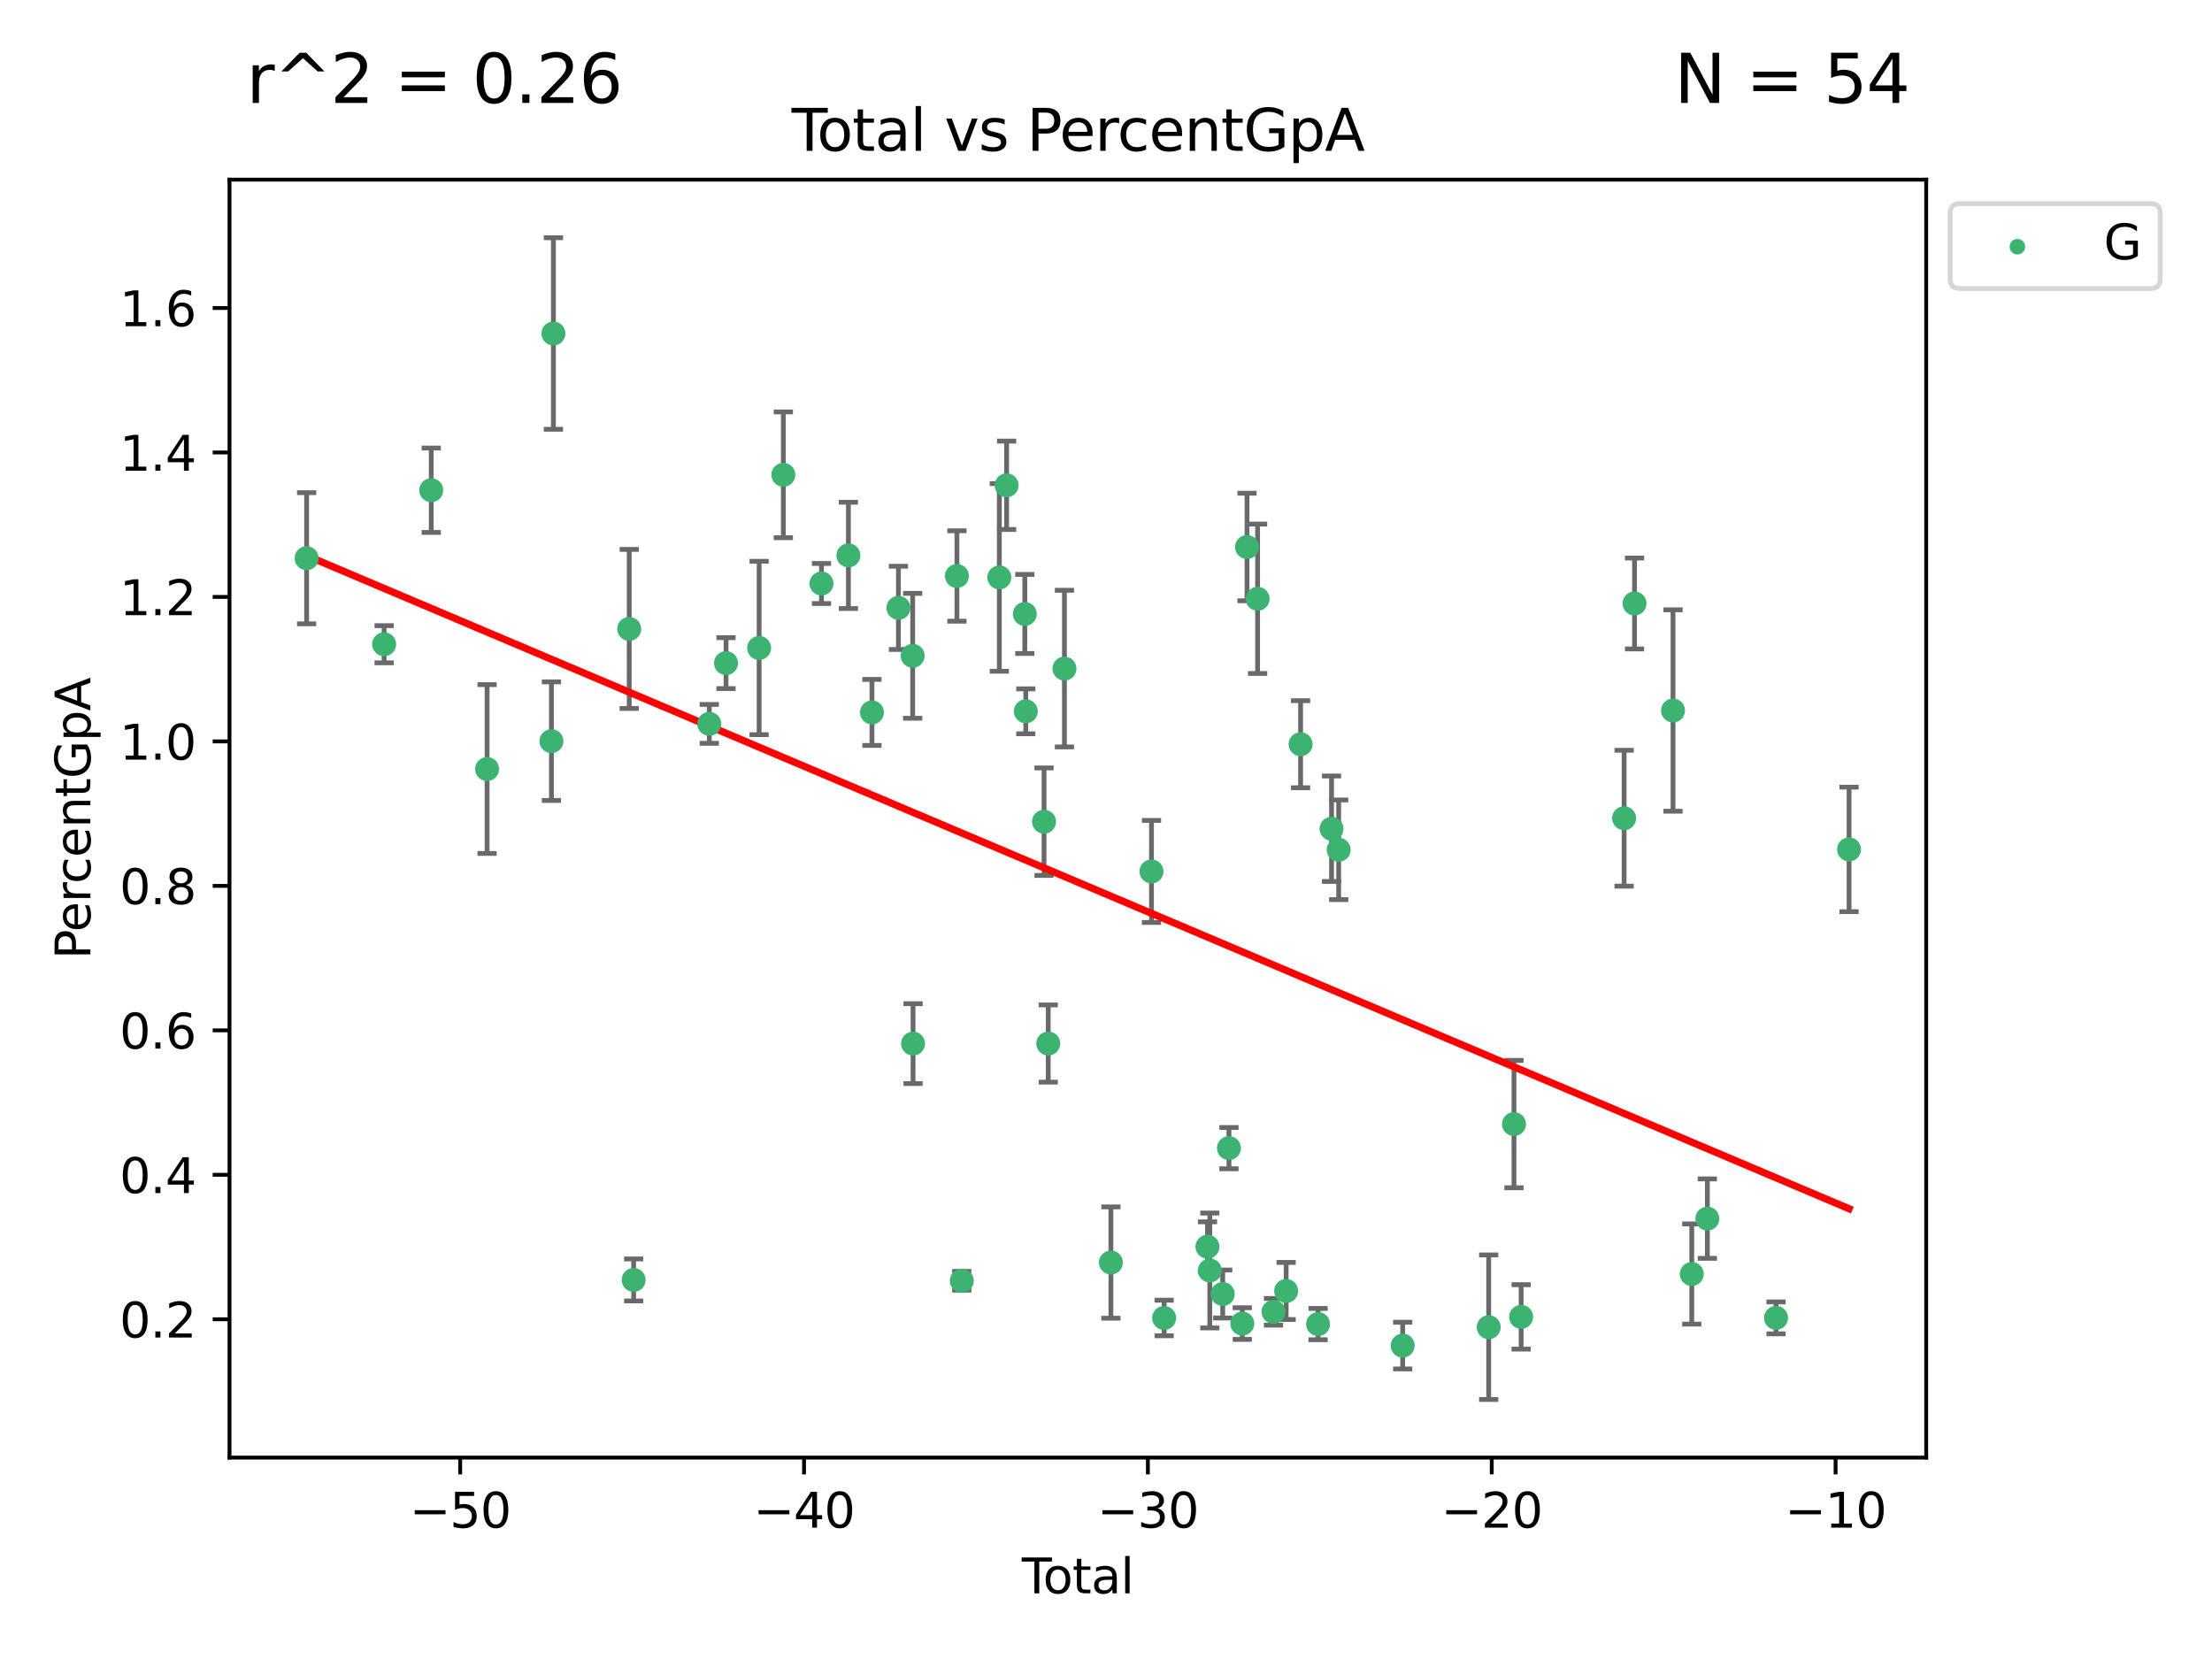 <?xml version="1.0" encoding="utf-8" standalone="no"?>
<!DOCTYPE svg PUBLIC "-//W3C//DTD SVG 1.1//EN"
  "http://www.w3.org/Graphics/SVG/1.1/DTD/svg11.dtd">
<svg xmlns:xlink="http://www.w3.org/1999/xlink" width="460.8pt" height="345.6pt" viewBox="0 0 460.8 345.6" xmlns="http://www.w3.org/2000/svg" version="1.1">
 <defs>
  <style type="text/css">*{stroke-linejoin: round; stroke-linecap: butt}</style>
 </defs>
 <g id="figure_1">
  <g id="patch_1">
   <path d="M 0 345.6 
L 460.8 345.6 
L 460.8 0 
L 0 0 
z
" style="fill: #ffffff"/>
  </g>
  <g id="axes_1">
   <g id="patch_2">
    <path d="M 47.81 303.64 
L 401.26 303.64 
L 401.26 37.422 
L 47.81 37.422 
z
" style="fill: #ffffff"/>
   </g>
   <g id="PathCollection_1">
    <defs>
     <path id="m9e63087b6b" d="M 0 1.118 
C 0.297 1.118 0.581 1 0.791 0.791 
C 1 0.581 1.118 0.297 1.118 0 
C 1.118 -0.297 1 -0.581 0.791 -0.791 
C 0.581 -1 0.297 -1.118 0 -1.118 
C -0.297 -1.118 -0.581 -1 -0.791 -0.791 
C -1 -0.581 -1.118 -0.297 -1.118 0 
C -1.118 0.297 -1 0.581 -0.791 0.791 
C -0.581 1 -0.297 1.118 0 1.118 
z
" style="stroke: #3cb371"/>
    </defs>
    <g clip-path="url(#p40a5538c43)">
     <use xlink:href="#m9e63087b6b" x="63.876" y="116.291" style="fill: #3cb371; stroke: #3cb371"/>
     <use xlink:href="#m9e63087b6b" x="80.023" y="134.208" style="fill: #3cb371; stroke: #3cb371"/>
     <use xlink:href="#m9e63087b6b" x="89.836" y="102.123" style="fill: #3cb371; stroke: #3cb371"/>
     <use xlink:href="#m9e63087b6b" x="101.468" y="160.204" style="fill: #3cb371; stroke: #3cb371"/>
     <use xlink:href="#m9e63087b6b" x="114.874" y="154.395" style="fill: #3cb371; stroke: #3cb371"/>
     <use xlink:href="#m9e63087b6b" x="115.287" y="69.475" style="fill: #3cb371; stroke: #3cb371"/>
     <use xlink:href="#m9e63087b6b" x="131.077" y="131.015" style="fill: #3cb371; stroke: #3cb371"/>
     <use xlink:href="#m9e63087b6b" x="131.999" y="266.635" style="fill: #3cb371; stroke: #3cb371"/>
     <use xlink:href="#m9e63087b6b" x="147.761" y="150.796" style="fill: #3cb371; stroke: #3cb371"/>
     <use xlink:href="#m9e63087b6b" x="151.246" y="138.137" style="fill: #3cb371; stroke: #3cb371"/>
     <use xlink:href="#m9e63087b6b" x="158.14" y="134.985" style="fill: #3cb371; stroke: #3cb371"/>
     <use xlink:href="#m9e63087b6b" x="163.184" y="98.917" style="fill: #3cb371; stroke: #3cb371"/>
     <use xlink:href="#m9e63087b6b" x="171.131" y="121.554" style="fill: #3cb371; stroke: #3cb371"/>
     <use xlink:href="#m9e63087b6b" x="176.738" y="115.697" style="fill: #3cb371; stroke: #3cb371"/>
     <use xlink:href="#m9e63087b6b" x="181.647" y="148.412" style="fill: #3cb371; stroke: #3cb371"/>
     <use xlink:href="#m9e63087b6b" x="187.159" y="126.628" style="fill: #3cb371; stroke: #3cb371"/>
     <use xlink:href="#m9e63087b6b" x="190.128" y="136.615" style="fill: #3cb371; stroke: #3cb371"/>
     <use xlink:href="#m9e63087b6b" x="190.206" y="217.408" style="fill: #3cb371; stroke: #3cb371"/>
     <use xlink:href="#m9e63087b6b" x="199.347" y="119.988" style="fill: #3cb371; stroke: #3cb371"/>
     <use xlink:href="#m9e63087b6b" x="200.357" y="266.806" style="fill: #3cb371; stroke: #3cb371"/>
     <use xlink:href="#m9e63087b6b" x="208.179" y="120.285" style="fill: #3cb371; stroke: #3cb371"/>
     <use xlink:href="#m9e63087b6b" x="209.697" y="101.095" style="fill: #3cb371; stroke: #3cb371"/>
     <use xlink:href="#m9e63087b6b" x="213.486" y="127.897" style="fill: #3cb371; stroke: #3cb371"/>
     <use xlink:href="#m9e63087b6b" x="213.693" y="148.177" style="fill: #3cb371; stroke: #3cb371"/>
     <use xlink:href="#m9e63087b6b" x="217.491" y="171.173" style="fill: #3cb371; stroke: #3cb371"/>
     <use xlink:href="#m9e63087b6b" x="218.367" y="217.386" style="fill: #3cb371; stroke: #3cb371"/>
     <use xlink:href="#m9e63087b6b" x="221.743" y="139.282" style="fill: #3cb371; stroke: #3cb371"/>
     <use xlink:href="#m9e63087b6b" x="231.424" y="263.01" style="fill: #3cb371; stroke: #3cb371"/>
     <use xlink:href="#m9e63087b6b" x="239.874" y="181.537" style="fill: #3cb371; stroke: #3cb371"/>
     <use xlink:href="#m9e63087b6b" x="242.515" y="274.557" style="fill: #3cb371; stroke: #3cb371"/>
     <use xlink:href="#m9e63087b6b" x="251.542" y="259.703" style="fill: #3cb371; stroke: #3cb371"/>
     <use xlink:href="#m9e63087b6b" x="252.026" y="264.669" style="fill: #3cb371; stroke: #3cb371"/>
     <use xlink:href="#m9e63087b6b" x="254.711" y="269.566" style="fill: #3cb371; stroke: #3cb371"/>
     <use xlink:href="#m9e63087b6b" x="256.013" y="239.176" style="fill: #3cb371; stroke: #3cb371"/>
     <use xlink:href="#m9e63087b6b" x="258.791" y="275.72" style="fill: #3cb371; stroke: #3cb371"/>
     <use xlink:href="#m9e63087b6b" x="259.778" y="113.952" style="fill: #3cb371; stroke: #3cb371"/>
     <use xlink:href="#m9e63087b6b" x="261.981" y="124.739" style="fill: #3cb371; stroke: #3cb371"/>
     <use xlink:href="#m9e63087b6b" x="265.293" y="273.271" style="fill: #3cb371; stroke: #3cb371"/>
     <use xlink:href="#m9e63087b6b" x="267.929" y="268.934" style="fill: #3cb371; stroke: #3cb371"/>
     <use xlink:href="#m9e63087b6b" x="270.937" y="155.034" style="fill: #3cb371; stroke: #3cb371"/>
     <use xlink:href="#m9e63087b6b" x="274.582" y="275.833" style="fill: #3cb371; stroke: #3cb371"/>
     <use xlink:href="#m9e63087b6b" x="277.384" y="172.637" style="fill: #3cb371; stroke: #3cb371"/>
     <use xlink:href="#m9e63087b6b" x="278.871" y="177.022" style="fill: #3cb371; stroke: #3cb371"/>
     <use xlink:href="#m9e63087b6b" x="292.207" y="280.31" style="fill: #3cb371; stroke: #3cb371"/>
     <use xlink:href="#m9e63087b6b" x="310.123" y="276.483" style="fill: #3cb371; stroke: #3cb371"/>
     <use xlink:href="#m9e63087b6b" x="315.39" y="234.165" style="fill: #3cb371; stroke: #3cb371"/>
     <use xlink:href="#m9e63087b6b" x="316.877" y="274.334" style="fill: #3cb371; stroke: #3cb371"/>
     <use xlink:href="#m9e63087b6b" x="338.333" y="170.45" style="fill: #3cb371; stroke: #3cb371"/>
     <use xlink:href="#m9e63087b6b" x="340.502" y="125.717" style="fill: #3cb371; stroke: #3cb371"/>
     <use xlink:href="#m9e63087b6b" x="348.522" y="148.012" style="fill: #3cb371; stroke: #3cb371"/>
     <use xlink:href="#m9e63087b6b" x="352.428" y="265.402" style="fill: #3cb371; stroke: #3cb371"/>
     <use xlink:href="#m9e63087b6b" x="355.676" y="253.862" style="fill: #3cb371; stroke: #3cb371"/>
     <use xlink:href="#m9e63087b6b" x="369.982" y="274.539" style="fill: #3cb371; stroke: #3cb371"/>
     <use xlink:href="#m9e63087b6b" x="385.194" y="176.947" style="fill: #3cb371; stroke: #3cb371"/>
    </g>
   </g>
   <g id="matplotlib.axis_1">
    <g id="xtick_1">
     <g id="line2d_1">
      <defs>
       <path id="me4cc338078" d="M 0 0 
L 0 3.5 
" style="stroke: #000000; stroke-width: 0.8"/>
      </defs>
      <g>
       <use xlink:href="#me4cc338078" x="95.864" y="303.64" style="stroke: #000000; stroke-width: 0.8"/>
      </g>
     </g>
     <g id="text_1">
      <!-- −50 -->
      <g transform="translate(85.312 318.238)scale(0.1 -0.1)">
       <defs>
        <path id="DejaVuSans-2212" d="M 678 2272 
L 4684 2272 
L 4684 1741 
L 678 1741 
L 678 2272 
z
" transform="scale(0.016)"/>
        <path id="DejaVuSans-35" d="M 691 4666 
L 3169 4666 
L 3169 4134 
L 1269 4134 
L 1269 2991 
Q 1406 3038 1543 3061 
Q 1681 3084 1819 3084 
Q 2600 3084 3056 2656 
Q 3513 2228 3513 1497 
Q 3513 744 3044 326 
Q 2575 -91 1722 -91 
Q 1428 -91 1123 -41 
Q 819 9 494 109 
L 494 744 
Q 775 591 1075 516 
Q 1375 441 1709 441 
Q 2250 441 2565 725 
Q 2881 1009 2881 1497 
Q 2881 1984 2565 2268 
Q 2250 2553 1709 2553 
Q 1456 2553 1204 2497 
Q 953 2441 691 2322 
L 691 4666 
z
" transform="scale(0.016)"/>
        <path id="DejaVuSans-30" d="M 2034 4250 
Q 1547 4250 1301 3770 
Q 1056 3291 1056 2328 
Q 1056 1369 1301 889 
Q 1547 409 2034 409 
Q 2525 409 2770 889 
Q 3016 1369 3016 2328 
Q 3016 3291 2770 3770 
Q 2525 4250 2034 4250 
z
M 2034 4750 
Q 2819 4750 3233 4129 
Q 3647 3509 3647 2328 
Q 3647 1150 3233 529 
Q 2819 -91 2034 -91 
Q 1250 -91 836 529 
Q 422 1150 422 2328 
Q 422 3509 836 4129 
Q 1250 4750 2034 4750 
z
" transform="scale(0.016)"/>
       </defs>
       <use xlink:href="#DejaVuSans-2212"/>
       <use xlink:href="#DejaVuSans-35" x="83.789"/>
       <use xlink:href="#DejaVuSans-30" x="147.412"/>
      </g>
     </g>
    </g>
    <g id="xtick_2">
     <g id="line2d_2">
      <g>
       <use xlink:href="#me4cc338078" x="167.495" y="303.64" style="stroke: #000000; stroke-width: 0.8"/>
      </g>
     </g>
     <g id="text_2">
      <!-- −40 -->
      <g transform="translate(156.942 318.238)scale(0.1 -0.1)">
       <defs>
        <path id="DejaVuSans-34" d="M 2419 4116 
L 825 1625 
L 2419 1625 
L 2419 4116 
z
M 2253 4666 
L 3047 4666 
L 3047 1625 
L 3713 1625 
L 3713 1100 
L 3047 1100 
L 3047 0 
L 2419 0 
L 2419 1100 
L 313 1100 
L 313 1709 
L 2253 4666 
z
" transform="scale(0.016)"/>
       </defs>
       <use xlink:href="#DejaVuSans-2212"/>
       <use xlink:href="#DejaVuSans-34" x="83.789"/>
       <use xlink:href="#DejaVuSans-30" x="147.412"/>
      </g>
     </g>
    </g>
    <g id="xtick_3">
     <g id="line2d_3">
      <g>
       <use xlink:href="#me4cc338078" x="239.125" y="303.64" style="stroke: #000000; stroke-width: 0.8"/>
      </g>
     </g>
     <g id="text_3">
      <!-- −30 -->
      <g transform="translate(228.573 318.238)scale(0.1 -0.1)">
       <defs>
        <path id="DejaVuSans-33" d="M 2597 2516 
Q 3050 2419 3304 2112 
Q 3559 1806 3559 1356 
Q 3559 666 3084 287 
Q 2609 -91 1734 -91 
Q 1441 -91 1130 -33 
Q 819 25 488 141 
L 488 750 
Q 750 597 1062 519 
Q 1375 441 1716 441 
Q 2309 441 2620 675 
Q 2931 909 2931 1356 
Q 2931 1769 2642 2001 
Q 2353 2234 1838 2234 
L 1294 2234 
L 1294 2753 
L 1863 2753 
Q 2328 2753 2575 2939 
Q 2822 3125 2822 3475 
Q 2822 3834 2567 4026 
Q 2313 4219 1838 4219 
Q 1578 4219 1281 4162 
Q 984 4106 628 3988 
L 628 4550 
Q 988 4650 1302 4700 
Q 1616 4750 1894 4750 
Q 2613 4750 3031 4423 
Q 3450 4097 3450 3541 
Q 3450 3153 3228 2886 
Q 3006 2619 2597 2516 
z
" transform="scale(0.016)"/>
       </defs>
       <use xlink:href="#DejaVuSans-2212"/>
       <use xlink:href="#DejaVuSans-33" x="83.789"/>
       <use xlink:href="#DejaVuSans-30" x="147.412"/>
      </g>
     </g>
    </g>
    <g id="xtick_4">
     <g id="line2d_4">
      <g>
       <use xlink:href="#me4cc338078" x="310.756" y="303.64" style="stroke: #000000; stroke-width: 0.8"/>
      </g>
     </g>
     <g id="text_4">
      <!-- −20 -->
      <g transform="translate(300.203 318.238)scale(0.1 -0.1)">
       <defs>
        <path id="DejaVuSans-32" d="M 1228 531 
L 3431 531 
L 3431 0 
L 469 0 
L 469 531 
Q 828 903 1448 1529 
Q 2069 2156 2228 2338 
Q 2531 2678 2651 2914 
Q 2772 3150 2772 3378 
Q 2772 3750 2511 3984 
Q 2250 4219 1831 4219 
Q 1534 4219 1204 4116 
Q 875 4013 500 3803 
L 500 4441 
Q 881 4594 1212 4672 
Q 1544 4750 1819 4750 
Q 2544 4750 2975 4387 
Q 3406 4025 3406 3419 
Q 3406 3131 3298 2873 
Q 3191 2616 2906 2266 
Q 2828 2175 2409 1742 
Q 1991 1309 1228 531 
z
" transform="scale(0.016)"/>
       </defs>
       <use xlink:href="#DejaVuSans-2212"/>
       <use xlink:href="#DejaVuSans-32" x="83.789"/>
       <use xlink:href="#DejaVuSans-30" x="147.412"/>
      </g>
     </g>
    </g>
    <g id="xtick_5">
     <g id="line2d_5">
      <g>
       <use xlink:href="#me4cc338078" x="382.386" y="303.64" style="stroke: #000000; stroke-width: 0.8"/>
      </g>
     </g>
     <g id="text_5">
      <!-- −10 -->
      <g transform="translate(371.834 318.238)scale(0.1 -0.1)">
       <defs>
        <path id="DejaVuSans-31" d="M 794 531 
L 1825 531 
L 1825 4091 
L 703 3866 
L 703 4441 
L 1819 4666 
L 2450 4666 
L 2450 531 
L 3481 531 
L 3481 0 
L 794 0 
L 794 531 
z
" transform="scale(0.016)"/>
       </defs>
       <use xlink:href="#DejaVuSans-2212"/>
       <use xlink:href="#DejaVuSans-31" x="83.789"/>
       <use xlink:href="#DejaVuSans-30" x="147.412"/>
      </g>
     </g>
    </g>
    <g id="text_6">
     <!-- Total -->
     <g transform="translate(212.858 331.917)scale(0.1 -0.1)">
      <defs>
       <path id="DejaVuSans-54" d="M -19 4666 
L 3928 4666 
L 3928 4134 
L 2272 4134 
L 2272 0 
L 1638 0 
L 1638 4134 
L -19 4134 
L -19 4666 
z
" transform="scale(0.016)"/>
       <path id="DejaVuSans-6f" d="M 1959 3097 
Q 1497 3097 1228 2736 
Q 959 2375 959 1747 
Q 959 1119 1226 758 
Q 1494 397 1959 397 
Q 2419 397 2687 759 
Q 2956 1122 2956 1747 
Q 2956 2369 2687 2733 
Q 2419 3097 1959 3097 
z
M 1959 3584 
Q 2709 3584 3137 3096 
Q 3566 2609 3566 1747 
Q 3566 888 3137 398 
Q 2709 -91 1959 -91 
Q 1206 -91 779 398 
Q 353 888 353 1747 
Q 353 2609 779 3096 
Q 1206 3584 1959 3584 
z
" transform="scale(0.016)"/>
       <path id="DejaVuSans-74" d="M 1172 4494 
L 1172 3500 
L 2356 3500 
L 2356 3053 
L 1172 3053 
L 1172 1153 
Q 1172 725 1289 603 
Q 1406 481 1766 481 
L 2356 481 
L 2356 0 
L 1766 0 
Q 1100 0 847 248 
Q 594 497 594 1153 
L 594 3053 
L 172 3053 
L 172 3500 
L 594 3500 
L 594 4494 
L 1172 4494 
z
" transform="scale(0.016)"/>
       <path id="DejaVuSans-61" d="M 2194 1759 
Q 1497 1759 1228 1600 
Q 959 1441 959 1056 
Q 959 750 1161 570 
Q 1363 391 1709 391 
Q 2188 391 2477 730 
Q 2766 1069 2766 1631 
L 2766 1759 
L 2194 1759 
z
M 3341 1997 
L 3341 0 
L 2766 0 
L 2766 531 
Q 2569 213 2275 61 
Q 1981 -91 1556 -91 
Q 1019 -91 701 211 
Q 384 513 384 1019 
Q 384 1609 779 1909 
Q 1175 2209 1959 2209 
L 2766 2209 
L 2766 2266 
Q 2766 2663 2505 2880 
Q 2244 3097 1772 3097 
Q 1472 3097 1187 3025 
Q 903 2953 641 2809 
L 641 3341 
Q 956 3463 1253 3523 
Q 1550 3584 1831 3584 
Q 2591 3584 2966 3190 
Q 3341 2797 3341 1997 
z
" transform="scale(0.016)"/>
       <path id="DejaVuSans-6c" d="M 603 4863 
L 1178 4863 
L 1178 0 
L 603 0 
L 603 4863 
z
" transform="scale(0.016)"/>
      </defs>
      <use xlink:href="#DejaVuSans-54"/>
      <use xlink:href="#DejaVuSans-6f" x="44.084"/>
      <use xlink:href="#DejaVuSans-74" x="105.266"/>
      <use xlink:href="#DejaVuSans-61" x="144.475"/>
      <use xlink:href="#DejaVuSans-6c" x="205.754"/>
     </g>
    </g>
   </g>
   <g id="matplotlib.axis_2">
    <g id="ytick_1">
     <g id="line2d_6">
      <defs>
       <path id="m8531143f54" d="M 0 0 
L -3.5 0 
" style="stroke: #000000; stroke-width: 0.8"/>
      </defs>
      <g>
       <use xlink:href="#m8531143f54" x="47.81" y="274.831" style="stroke: #000000; stroke-width: 0.8"/>
      </g>
     </g>
     <g id="text_7">
      <!-- 0.2 -->
      <g transform="translate(24.907 278.63)scale(0.1 -0.1)">
       <defs>
        <path id="DejaVuSans-2e" d="M 684 794 
L 1344 794 
L 1344 0 
L 684 0 
L 684 794 
z
" transform="scale(0.016)"/>
       </defs>
       <use xlink:href="#DejaVuSans-30"/>
       <use xlink:href="#DejaVuSans-2e" x="63.623"/>
       <use xlink:href="#DejaVuSans-32" x="95.41"/>
      </g>
     </g>
    </g>
    <g id="ytick_2">
     <g id="line2d_7">
      <g>
       <use xlink:href="#m8531143f54" x="47.81" y="244.735" style="stroke: #000000; stroke-width: 0.8"/>
      </g>
     </g>
     <g id="text_8">
      <!-- 0.4 -->
      <g transform="translate(24.907 248.534)scale(0.1 -0.1)">
       <use xlink:href="#DejaVuSans-30"/>
       <use xlink:href="#DejaVuSans-2e" x="63.623"/>
       <use xlink:href="#DejaVuSans-34" x="95.41"/>
      </g>
     </g>
    </g>
    <g id="ytick_3">
     <g id="line2d_8">
      <g>
       <use xlink:href="#m8531143f54" x="47.81" y="214.639" style="stroke: #000000; stroke-width: 0.8"/>
      </g>
     </g>
     <g id="text_9">
      <!-- 0.6 -->
      <g transform="translate(24.907 218.438)scale(0.1 -0.1)">
       <defs>
        <path id="DejaVuSans-36" d="M 2113 2584 
Q 1688 2584 1439 2293 
Q 1191 2003 1191 1497 
Q 1191 994 1439 701 
Q 1688 409 2113 409 
Q 2538 409 2786 701 
Q 3034 994 3034 1497 
Q 3034 2003 2786 2293 
Q 2538 2584 2113 2584 
z
M 3366 4563 
L 3366 3988 
Q 3128 4100 2886 4159 
Q 2644 4219 2406 4219 
Q 1781 4219 1451 3797 
Q 1122 3375 1075 2522 
Q 1259 2794 1537 2939 
Q 1816 3084 2150 3084 
Q 2853 3084 3261 2657 
Q 3669 2231 3669 1497 
Q 3669 778 3244 343 
Q 2819 -91 2113 -91 
Q 1303 -91 875 529 
Q 447 1150 447 2328 
Q 447 3434 972 4092 
Q 1497 4750 2381 4750 
Q 2619 4750 2861 4703 
Q 3103 4656 3366 4563 
z
" transform="scale(0.016)"/>
       </defs>
       <use xlink:href="#DejaVuSans-30"/>
       <use xlink:href="#DejaVuSans-2e" x="63.623"/>
       <use xlink:href="#DejaVuSans-36" x="95.41"/>
      </g>
     </g>
    </g>
    <g id="ytick_4">
     <g id="line2d_9">
      <g>
       <use xlink:href="#m8531143f54" x="47.81" y="184.543" style="stroke: #000000; stroke-width: 0.8"/>
      </g>
     </g>
     <g id="text_10">
      <!-- 0.8 -->
      <g transform="translate(24.907 188.342)scale(0.1 -0.1)">
       <defs>
        <path id="DejaVuSans-38" d="M 2034 2216 
Q 1584 2216 1326 1975 
Q 1069 1734 1069 1313 
Q 1069 891 1326 650 
Q 1584 409 2034 409 
Q 2484 409 2743 651 
Q 3003 894 3003 1313 
Q 3003 1734 2745 1975 
Q 2488 2216 2034 2216 
z
M 1403 2484 
Q 997 2584 770 2862 
Q 544 3141 544 3541 
Q 544 4100 942 4425 
Q 1341 4750 2034 4750 
Q 2731 4750 3128 4425 
Q 3525 4100 3525 3541 
Q 3525 3141 3298 2862 
Q 3072 2584 2669 2484 
Q 3125 2378 3379 2068 
Q 3634 1759 3634 1313 
Q 3634 634 3220 271 
Q 2806 -91 2034 -91 
Q 1263 -91 848 271 
Q 434 634 434 1313 
Q 434 1759 690 2068 
Q 947 2378 1403 2484 
z
M 1172 3481 
Q 1172 3119 1398 2916 
Q 1625 2713 2034 2713 
Q 2441 2713 2670 2916 
Q 2900 3119 2900 3481 
Q 2900 3844 2670 4047 
Q 2441 4250 2034 4250 
Q 1625 4250 1398 4047 
Q 1172 3844 1172 3481 
z
" transform="scale(0.016)"/>
       </defs>
       <use xlink:href="#DejaVuSans-30"/>
       <use xlink:href="#DejaVuSans-2e" x="63.623"/>
       <use xlink:href="#DejaVuSans-38" x="95.41"/>
      </g>
     </g>
    </g>
    <g id="ytick_5">
     <g id="line2d_10">
      <g>
       <use xlink:href="#m8531143f54" x="47.81" y="154.447" style="stroke: #000000; stroke-width: 0.8"/>
      </g>
     </g>
     <g id="text_11">
      <!-- 1.0 -->
      <g transform="translate(24.907 158.246)scale(0.1 -0.1)">
       <use xlink:href="#DejaVuSans-31"/>
       <use xlink:href="#DejaVuSans-2e" x="63.623"/>
       <use xlink:href="#DejaVuSans-30" x="95.41"/>
      </g>
     </g>
    </g>
    <g id="ytick_6">
     <g id="line2d_11">
      <g>
       <use xlink:href="#m8531143f54" x="47.81" y="124.351" style="stroke: #000000; stroke-width: 0.8"/>
      </g>
     </g>
     <g id="text_12">
      <!-- 1.2 -->
      <g transform="translate(24.907 128.15)scale(0.1 -0.1)">
       <use xlink:href="#DejaVuSans-31"/>
       <use xlink:href="#DejaVuSans-2e" x="63.623"/>
       <use xlink:href="#DejaVuSans-32" x="95.41"/>
      </g>
     </g>
    </g>
    <g id="ytick_7">
     <g id="line2d_12">
      <g>
       <use xlink:href="#m8531143f54" x="47.81" y="94.255" style="stroke: #000000; stroke-width: 0.8"/>
      </g>
     </g>
     <g id="text_13">
      <!-- 1.4 -->
      <g transform="translate(24.907 98.054)scale(0.1 -0.1)">
       <use xlink:href="#DejaVuSans-31"/>
       <use xlink:href="#DejaVuSans-2e" x="63.623"/>
       <use xlink:href="#DejaVuSans-34" x="95.41"/>
      </g>
     </g>
    </g>
    <g id="ytick_8">
     <g id="line2d_13">
      <g>
       <use xlink:href="#m8531143f54" x="47.81" y="64.159" style="stroke: #000000; stroke-width: 0.8"/>
      </g>
     </g>
     <g id="text_14">
      <!-- 1.6 -->
      <g transform="translate(24.907 67.958)scale(0.1 -0.1)">
       <use xlink:href="#DejaVuSans-31"/>
       <use xlink:href="#DejaVuSans-2e" x="63.623"/>
       <use xlink:href="#DejaVuSans-36" x="95.41"/>
      </g>
     </g>
    </g>
    <g id="text_15">
     <!-- PercentGpA -->
     <g transform="translate(18.827 199.807)rotate(-90)scale(0.1 -0.1)">
      <defs>
       <path id="DejaVuSans-50" d="M 1259 4147 
L 1259 2394 
L 2053 2394 
Q 2494 2394 2734 2622 
Q 2975 2850 2975 3272 
Q 2975 3691 2734 3919 
Q 2494 4147 2053 4147 
L 1259 4147 
z
M 628 4666 
L 2053 4666 
Q 2838 4666 3239 4311 
Q 3641 3956 3641 3272 
Q 3641 2581 3239 2228 
Q 2838 1875 2053 1875 
L 1259 1875 
L 1259 0 
L 628 0 
L 628 4666 
z
" transform="scale(0.016)"/>
       <path id="DejaVuSans-65" d="M 3597 1894 
L 3597 1613 
L 953 1613 
Q 991 1019 1311 708 
Q 1631 397 2203 397 
Q 2534 397 2845 478 
Q 3156 559 3463 722 
L 3463 178 
Q 3153 47 2828 -22 
Q 2503 -91 2169 -91 
Q 1331 -91 842 396 
Q 353 884 353 1716 
Q 353 2575 817 3079 
Q 1281 3584 2069 3584 
Q 2775 3584 3186 3129 
Q 3597 2675 3597 1894 
z
M 3022 2063 
Q 3016 2534 2758 2815 
Q 2500 3097 2075 3097 
Q 1594 3097 1305 2825 
Q 1016 2553 972 2059 
L 3022 2063 
z
" transform="scale(0.016)"/>
       <path id="DejaVuSans-72" d="M 2631 2963 
Q 2534 3019 2420 3045 
Q 2306 3072 2169 3072 
Q 1681 3072 1420 2755 
Q 1159 2438 1159 1844 
L 1159 0 
L 581 0 
L 581 3500 
L 1159 3500 
L 1159 2956 
Q 1341 3275 1631 3429 
Q 1922 3584 2338 3584 
Q 2397 3584 2469 3576 
Q 2541 3569 2628 3553 
L 2631 2963 
z
" transform="scale(0.016)"/>
       <path id="DejaVuSans-63" d="M 3122 3366 
L 3122 2828 
Q 2878 2963 2633 3030 
Q 2388 3097 2138 3097 
Q 1578 3097 1268 2742 
Q 959 2388 959 1747 
Q 959 1106 1268 751 
Q 1578 397 2138 397 
Q 2388 397 2633 464 
Q 2878 531 3122 666 
L 3122 134 
Q 2881 22 2623 -34 
Q 2366 -91 2075 -91 
Q 1284 -91 818 406 
Q 353 903 353 1747 
Q 353 2603 823 3093 
Q 1294 3584 2113 3584 
Q 2378 3584 2631 3529 
Q 2884 3475 3122 3366 
z
" transform="scale(0.016)"/>
       <path id="DejaVuSans-6e" d="M 3513 2113 
L 3513 0 
L 2938 0 
L 2938 2094 
Q 2938 2591 2744 2837 
Q 2550 3084 2163 3084 
Q 1697 3084 1428 2787 
Q 1159 2491 1159 1978 
L 1159 0 
L 581 0 
L 581 3500 
L 1159 3500 
L 1159 2956 
Q 1366 3272 1645 3428 
Q 1925 3584 2291 3584 
Q 2894 3584 3203 3211 
Q 3513 2838 3513 2113 
z
" transform="scale(0.016)"/>
       <path id="DejaVuSans-47" d="M 3809 666 
L 3809 1919 
L 2778 1919 
L 2778 2438 
L 4434 2438 
L 4434 434 
Q 4069 175 3628 42 
Q 3188 -91 2688 -91 
Q 1594 -91 976 548 
Q 359 1188 359 2328 
Q 359 3472 976 4111 
Q 1594 4750 2688 4750 
Q 3144 4750 3555 4637 
Q 3966 4525 4313 4306 
L 4313 3634 
Q 3963 3931 3569 4081 
Q 3175 4231 2741 4231 
Q 1884 4231 1454 3753 
Q 1025 3275 1025 2328 
Q 1025 1384 1454 906 
Q 1884 428 2741 428 
Q 3075 428 3337 486 
Q 3600 544 3809 666 
z
" transform="scale(0.016)"/>
       <path id="DejaVuSans-70" d="M 1159 525 
L 1159 -1331 
L 581 -1331 
L 581 3500 
L 1159 3500 
L 1159 2969 
Q 1341 3281 1617 3432 
Q 1894 3584 2278 3584 
Q 2916 3584 3314 3078 
Q 3713 2572 3713 1747 
Q 3713 922 3314 415 
Q 2916 -91 2278 -91 
Q 1894 -91 1617 61 
Q 1341 213 1159 525 
z
M 3116 1747 
Q 3116 2381 2855 2742 
Q 2594 3103 2138 3103 
Q 1681 3103 1420 2742 
Q 1159 2381 1159 1747 
Q 1159 1113 1420 752 
Q 1681 391 2138 391 
Q 2594 391 2855 752 
Q 3116 1113 3116 1747 
z
" transform="scale(0.016)"/>
       <path id="DejaVuSans-41" d="M 2188 4044 
L 1331 1722 
L 3047 1722 
L 2188 4044 
z
M 1831 4666 
L 2547 4666 
L 4325 0 
L 3669 0 
L 3244 1197 
L 1141 1197 
L 716 0 
L 50 0 
L 1831 4666 
z
" transform="scale(0.016)"/>
      </defs>
      <use xlink:href="#DejaVuSans-50"/>
      <use xlink:href="#DejaVuSans-65" x="56.678"/>
      <use xlink:href="#DejaVuSans-72" x="118.201"/>
      <use xlink:href="#DejaVuSans-63" x="157.064"/>
      <use xlink:href="#DejaVuSans-65" x="212.045"/>
      <use xlink:href="#DejaVuSans-6e" x="273.568"/>
      <use xlink:href="#DejaVuSans-74" x="336.947"/>
      <use xlink:href="#DejaVuSans-47" x="376.156"/>
      <use xlink:href="#DejaVuSans-70" x="453.646"/>
      <use xlink:href="#DejaVuSans-41" x="517.123"/>
     </g>
    </g>
   </g>
   <g id="LineCollection_1">
    <path d="M 63.876 129.948 
L 63.876 102.633 
" clip-path="url(#p40a5538c43)" style="fill: none; stroke: #696969"/>
    <path d="M 80.023 138.075 
L 80.023 130.34 
" clip-path="url(#p40a5538c43)" style="fill: none; stroke: #696969"/>
    <path d="M 89.836 110.915 
L 89.836 93.331 
" clip-path="url(#p40a5538c43)" style="fill: none; stroke: #696969"/>
    <path d="M 101.468 177.789 
L 101.468 142.62 
" clip-path="url(#p40a5538c43)" style="fill: none; stroke: #696969"/>
    <path d="M 114.874 166.748 
L 114.874 142.042 
" clip-path="url(#p40a5538c43)" style="fill: none; stroke: #696969"/>
    <path d="M 115.287 89.428 
L 115.287 49.523 
" clip-path="url(#p40a5538c43)" style="fill: none; stroke: #696969"/>
    <path d="M 131.077 147.581 
L 131.077 114.449 
" clip-path="url(#p40a5538c43)" style="fill: none; stroke: #696969"/>
    <path d="M 131.999 271.005 
L 131.999 262.264 
" clip-path="url(#p40a5538c43)" style="fill: none; stroke: #696969"/>
    <path d="M 147.761 154.842 
L 147.761 146.749 
" clip-path="url(#p40a5538c43)" style="fill: none; stroke: #696969"/>
    <path d="M 151.246 143.441 
L 151.246 132.834 
" clip-path="url(#p40a5538c43)" style="fill: none; stroke: #696969"/>
    <path d="M 158.14 153.045 
L 158.14 116.924 
" clip-path="url(#p40a5538c43)" style="fill: none; stroke: #696969"/>
    <path d="M 163.184 112.018 
L 163.184 85.817 
" clip-path="url(#p40a5538c43)" style="fill: none; stroke: #696969"/>
    <path d="M 171.131 125.724 
L 171.131 117.383 
" clip-path="url(#p40a5538c43)" style="fill: none; stroke: #696969"/>
    <path d="M 176.738 126.77 
L 176.738 104.623 
" clip-path="url(#p40a5538c43)" style="fill: none; stroke: #696969"/>
    <path d="M 181.647 155.289 
L 181.647 141.535 
" clip-path="url(#p40a5538c43)" style="fill: none; stroke: #696969"/>
    <path d="M 187.159 135.298 
L 187.159 117.958 
" clip-path="url(#p40a5538c43)" style="fill: none; stroke: #696969"/>
    <path d="M 190.128 149.627 
L 190.128 123.603 
" clip-path="url(#p40a5538c43)" style="fill: none; stroke: #696969"/>
    <path d="M 190.206 225.727 
L 190.206 209.09 
" clip-path="url(#p40a5538c43)" style="fill: none; stroke: #696969"/>
    <path d="M 199.347 129.404 
L 199.347 110.573 
" clip-path="url(#p40a5538c43)" style="fill: none; stroke: #696969"/>
    <path d="M 200.357 268.756 
L 200.357 264.855 
" clip-path="url(#p40a5538c43)" style="fill: none; stroke: #696969"/>
    <path d="M 208.179 139.828 
L 208.179 100.743 
" clip-path="url(#p40a5538c43)" style="fill: none; stroke: #696969"/>
    <path d="M 209.697 110.299 
L 209.697 91.89 
" clip-path="url(#p40a5538c43)" style="fill: none; stroke: #696969"/>
    <path d="M 213.486 136.135 
L 213.486 119.66 
" clip-path="url(#p40a5538c43)" style="fill: none; stroke: #696969"/>
    <path d="M 213.693 152.856 
L 213.693 143.498 
" clip-path="url(#p40a5538c43)" style="fill: none; stroke: #696969"/>
    <path d="M 217.491 182.375 
L 217.491 159.971 
" clip-path="url(#p40a5538c43)" style="fill: none; stroke: #696969"/>
    <path d="M 218.367 225.427 
L 218.367 209.345 
" clip-path="url(#p40a5538c43)" style="fill: none; stroke: #696969"/>
    <path d="M 221.743 155.597 
L 221.743 122.967 
" clip-path="url(#p40a5538c43)" style="fill: none; stroke: #696969"/>
    <path d="M 231.424 274.603 
L 231.424 251.418 
" clip-path="url(#p40a5538c43)" style="fill: none; stroke: #696969"/>
    <path d="M 239.874 192.166 
L 239.874 170.909 
" clip-path="url(#p40a5538c43)" style="fill: none; stroke: #696969"/>
    <path d="M 242.515 278.265 
L 242.515 270.85 
" clip-path="url(#p40a5538c43)" style="fill: none; stroke: #696969"/>
    <path d="M 251.542 264.882 
L 251.542 254.524 
" clip-path="url(#p40a5538c43)" style="fill: none; stroke: #696969"/>
    <path d="M 252.026 276.636 
L 252.026 252.701 
" clip-path="url(#p40a5538c43)" style="fill: none; stroke: #696969"/>
    <path d="M 254.711 274.563 
L 254.711 264.569 
" clip-path="url(#p40a5538c43)" style="fill: none; stroke: #696969"/>
    <path d="M 256.013 243.474 
L 256.013 234.879 
" clip-path="url(#p40a5538c43)" style="fill: none; stroke: #696969"/>
    <path d="M 258.791 279.025 
L 258.791 272.416 
" clip-path="url(#p40a5538c43)" style="fill: none; stroke: #696969"/>
    <path d="M 259.778 125.155 
L 259.778 102.749 
" clip-path="url(#p40a5538c43)" style="fill: none; stroke: #696969"/>
    <path d="M 261.981 140.299 
L 261.981 109.179 
" clip-path="url(#p40a5538c43)" style="fill: none; stroke: #696969"/>
    <path d="M 265.293 276.052 
L 265.293 270.49 
" clip-path="url(#p40a5538c43)" style="fill: none; stroke: #696969"/>
    <path d="M 267.929 274.88 
L 267.929 262.989 
" clip-path="url(#p40a5538c43)" style="fill: none; stroke: #696969"/>
    <path d="M 270.937 164.108 
L 270.937 145.96 
" clip-path="url(#p40a5538c43)" style="fill: none; stroke: #696969"/>
    <path d="M 274.582 279.093 
L 274.582 272.574 
" clip-path="url(#p40a5538c43)" style="fill: none; stroke: #696969"/>
    <path d="M 277.384 183.623 
L 277.384 161.651 
" clip-path="url(#p40a5538c43)" style="fill: none; stroke: #696969"/>
    <path d="M 278.871 187.404 
L 278.871 166.64 
" clip-path="url(#p40a5538c43)" style="fill: none; stroke: #696969"/>
    <path d="M 292.207 285.172 
L 292.207 275.448 
" clip-path="url(#p40a5538c43)" style="fill: none; stroke: #696969"/>
    <path d="M 310.123 291.539 
L 310.123 261.426 
" clip-path="url(#p40a5538c43)" style="fill: none; stroke: #696969"/>
    <path d="M 315.39 247.43 
L 315.39 220.9 
" clip-path="url(#p40a5538c43)" style="fill: none; stroke: #696969"/>
    <path d="M 316.877 281.048 
L 316.877 267.621 
" clip-path="url(#p40a5538c43)" style="fill: none; stroke: #696969"/>
    <path d="M 338.333 184.604 
L 338.333 156.297 
" clip-path="url(#p40a5538c43)" style="fill: none; stroke: #696969"/>
    <path d="M 340.502 135.183 
L 340.502 116.252 
" clip-path="url(#p40a5538c43)" style="fill: none; stroke: #696969"/>
    <path d="M 348.522 168.99 
L 348.522 127.034 
" clip-path="url(#p40a5538c43)" style="fill: none; stroke: #696969"/>
    <path d="M 352.428 275.838 
L 352.428 254.966 
" clip-path="url(#p40a5538c43)" style="fill: none; stroke: #696969"/>
    <path d="M 355.676 262.134 
L 355.676 245.59 
" clip-path="url(#p40a5538c43)" style="fill: none; stroke: #696969"/>
    <path d="M 369.982 277.864 
L 369.982 271.214 
" clip-path="url(#p40a5538c43)" style="fill: none; stroke: #696969"/>
    <path d="M 385.194 189.918 
L 385.194 163.977 
" clip-path="url(#p40a5538c43)" style="fill: none; stroke: #696969"/>
   </g>
   <g id="line2d_14">
    <defs>
     <path id="md74a59351c" d="M 2 0 
L -2 -0 
" style="stroke: #696969"/>
    </defs>
    <g clip-path="url(#p40a5538c43)">
     <use xlink:href="#md74a59351c" x="63.876" y="129.948" style="fill: #696969; stroke: #696969"/>
     <use xlink:href="#md74a59351c" x="80.023" y="138.075" style="fill: #696969; stroke: #696969"/>
     <use xlink:href="#md74a59351c" x="89.836" y="110.915" style="fill: #696969; stroke: #696969"/>
     <use xlink:href="#md74a59351c" x="101.468" y="177.789" style="fill: #696969; stroke: #696969"/>
     <use xlink:href="#md74a59351c" x="114.874" y="166.748" style="fill: #696969; stroke: #696969"/>
     <use xlink:href="#md74a59351c" x="115.287" y="89.428" style="fill: #696969; stroke: #696969"/>
     <use xlink:href="#md74a59351c" x="131.077" y="147.581" style="fill: #696969; stroke: #696969"/>
     <use xlink:href="#md74a59351c" x="131.999" y="271.005" style="fill: #696969; stroke: #696969"/>
     <use xlink:href="#md74a59351c" x="147.761" y="154.842" style="fill: #696969; stroke: #696969"/>
     <use xlink:href="#md74a59351c" x="151.246" y="143.441" style="fill: #696969; stroke: #696969"/>
     <use xlink:href="#md74a59351c" x="158.14" y="153.045" style="fill: #696969; stroke: #696969"/>
     <use xlink:href="#md74a59351c" x="163.184" y="112.018" style="fill: #696969; stroke: #696969"/>
     <use xlink:href="#md74a59351c" x="171.131" y="125.724" style="fill: #696969; stroke: #696969"/>
     <use xlink:href="#md74a59351c" x="176.738" y="126.77" style="fill: #696969; stroke: #696969"/>
     <use xlink:href="#md74a59351c" x="181.647" y="155.289" style="fill: #696969; stroke: #696969"/>
     <use xlink:href="#md74a59351c" x="187.159" y="135.298" style="fill: #696969; stroke: #696969"/>
     <use xlink:href="#md74a59351c" x="190.128" y="149.627" style="fill: #696969; stroke: #696969"/>
     <use xlink:href="#md74a59351c" x="190.206" y="225.727" style="fill: #696969; stroke: #696969"/>
     <use xlink:href="#md74a59351c" x="199.347" y="129.404" style="fill: #696969; stroke: #696969"/>
     <use xlink:href="#md74a59351c" x="200.357" y="268.756" style="fill: #696969; stroke: #696969"/>
     <use xlink:href="#md74a59351c" x="208.179" y="139.828" style="fill: #696969; stroke: #696969"/>
     <use xlink:href="#md74a59351c" x="209.697" y="110.299" style="fill: #696969; stroke: #696969"/>
     <use xlink:href="#md74a59351c" x="213.486" y="136.135" style="fill: #696969; stroke: #696969"/>
     <use xlink:href="#md74a59351c" x="213.693" y="152.856" style="fill: #696969; stroke: #696969"/>
     <use xlink:href="#md74a59351c" x="217.491" y="182.375" style="fill: #696969; stroke: #696969"/>
     <use xlink:href="#md74a59351c" x="218.367" y="225.427" style="fill: #696969; stroke: #696969"/>
     <use xlink:href="#md74a59351c" x="221.743" y="155.597" style="fill: #696969; stroke: #696969"/>
     <use xlink:href="#md74a59351c" x="231.424" y="274.603" style="fill: #696969; stroke: #696969"/>
     <use xlink:href="#md74a59351c" x="239.874" y="192.166" style="fill: #696969; stroke: #696969"/>
     <use xlink:href="#md74a59351c" x="242.515" y="278.265" style="fill: #696969; stroke: #696969"/>
     <use xlink:href="#md74a59351c" x="251.542" y="264.882" style="fill: #696969; stroke: #696969"/>
     <use xlink:href="#md74a59351c" x="252.026" y="276.636" style="fill: #696969; stroke: #696969"/>
     <use xlink:href="#md74a59351c" x="254.711" y="274.563" style="fill: #696969; stroke: #696969"/>
     <use xlink:href="#md74a59351c" x="256.013" y="243.474" style="fill: #696969; stroke: #696969"/>
     <use xlink:href="#md74a59351c" x="258.791" y="279.025" style="fill: #696969; stroke: #696969"/>
     <use xlink:href="#md74a59351c" x="259.778" y="125.155" style="fill: #696969; stroke: #696969"/>
     <use xlink:href="#md74a59351c" x="261.981" y="140.299" style="fill: #696969; stroke: #696969"/>
     <use xlink:href="#md74a59351c" x="265.293" y="276.052" style="fill: #696969; stroke: #696969"/>
     <use xlink:href="#md74a59351c" x="267.929" y="274.88" style="fill: #696969; stroke: #696969"/>
     <use xlink:href="#md74a59351c" x="270.937" y="164.108" style="fill: #696969; stroke: #696969"/>
     <use xlink:href="#md74a59351c" x="274.582" y="279.093" style="fill: #696969; stroke: #696969"/>
     <use xlink:href="#md74a59351c" x="277.384" y="183.623" style="fill: #696969; stroke: #696969"/>
     <use xlink:href="#md74a59351c" x="278.871" y="187.404" style="fill: #696969; stroke: #696969"/>
     <use xlink:href="#md74a59351c" x="292.207" y="285.172" style="fill: #696969; stroke: #696969"/>
     <use xlink:href="#md74a59351c" x="310.123" y="291.539" style="fill: #696969; stroke: #696969"/>
     <use xlink:href="#md74a59351c" x="315.39" y="247.43" style="fill: #696969; stroke: #696969"/>
     <use xlink:href="#md74a59351c" x="316.877" y="281.048" style="fill: #696969; stroke: #696969"/>
     <use xlink:href="#md74a59351c" x="338.333" y="184.604" style="fill: #696969; stroke: #696969"/>
     <use xlink:href="#md74a59351c" x="340.502" y="135.183" style="fill: #696969; stroke: #696969"/>
     <use xlink:href="#md74a59351c" x="348.522" y="168.99" style="fill: #696969; stroke: #696969"/>
     <use xlink:href="#md74a59351c" x="352.428" y="275.838" style="fill: #696969; stroke: #696969"/>
     <use xlink:href="#md74a59351c" x="355.676" y="262.134" style="fill: #696969; stroke: #696969"/>
     <use xlink:href="#md74a59351c" x="369.982" y="277.864" style="fill: #696969; stroke: #696969"/>
     <use xlink:href="#md74a59351c" x="385.194" y="189.918" style="fill: #696969; stroke: #696969"/>
    </g>
   </g>
   <g id="line2d_15">
    <g clip-path="url(#p40a5538c43)">
     <use xlink:href="#md74a59351c" x="63.876" y="102.633" style="fill: #696969; stroke: #696969"/>
     <use xlink:href="#md74a59351c" x="80.023" y="130.34" style="fill: #696969; stroke: #696969"/>
     <use xlink:href="#md74a59351c" x="89.836" y="93.331" style="fill: #696969; stroke: #696969"/>
     <use xlink:href="#md74a59351c" x="101.468" y="142.62" style="fill: #696969; stroke: #696969"/>
     <use xlink:href="#md74a59351c" x="114.874" y="142.042" style="fill: #696969; stroke: #696969"/>
     <use xlink:href="#md74a59351c" x="115.287" y="49.523" style="fill: #696969; stroke: #696969"/>
     <use xlink:href="#md74a59351c" x="131.077" y="114.449" style="fill: #696969; stroke: #696969"/>
     <use xlink:href="#md74a59351c" x="131.999" y="262.264" style="fill: #696969; stroke: #696969"/>
     <use xlink:href="#md74a59351c" x="147.761" y="146.749" style="fill: #696969; stroke: #696969"/>
     <use xlink:href="#md74a59351c" x="151.246" y="132.834" style="fill: #696969; stroke: #696969"/>
     <use xlink:href="#md74a59351c" x="158.14" y="116.924" style="fill: #696969; stroke: #696969"/>
     <use xlink:href="#md74a59351c" x="163.184" y="85.817" style="fill: #696969; stroke: #696969"/>
     <use xlink:href="#md74a59351c" x="171.131" y="117.383" style="fill: #696969; stroke: #696969"/>
     <use xlink:href="#md74a59351c" x="176.738" y="104.623" style="fill: #696969; stroke: #696969"/>
     <use xlink:href="#md74a59351c" x="181.647" y="141.535" style="fill: #696969; stroke: #696969"/>
     <use xlink:href="#md74a59351c" x="187.159" y="117.958" style="fill: #696969; stroke: #696969"/>
     <use xlink:href="#md74a59351c" x="190.128" y="123.603" style="fill: #696969; stroke: #696969"/>
     <use xlink:href="#md74a59351c" x="190.206" y="209.09" style="fill: #696969; stroke: #696969"/>
     <use xlink:href="#md74a59351c" x="199.347" y="110.573" style="fill: #696969; stroke: #696969"/>
     <use xlink:href="#md74a59351c" x="200.357" y="264.855" style="fill: #696969; stroke: #696969"/>
     <use xlink:href="#md74a59351c" x="208.179" y="100.743" style="fill: #696969; stroke: #696969"/>
     <use xlink:href="#md74a59351c" x="209.697" y="91.89" style="fill: #696969; stroke: #696969"/>
     <use xlink:href="#md74a59351c" x="213.486" y="119.66" style="fill: #696969; stroke: #696969"/>
     <use xlink:href="#md74a59351c" x="213.693" y="143.498" style="fill: #696969; stroke: #696969"/>
     <use xlink:href="#md74a59351c" x="217.491" y="159.971" style="fill: #696969; stroke: #696969"/>
     <use xlink:href="#md74a59351c" x="218.367" y="209.345" style="fill: #696969; stroke: #696969"/>
     <use xlink:href="#md74a59351c" x="221.743" y="122.967" style="fill: #696969; stroke: #696969"/>
     <use xlink:href="#md74a59351c" x="231.424" y="251.418" style="fill: #696969; stroke: #696969"/>
     <use xlink:href="#md74a59351c" x="239.874" y="170.909" style="fill: #696969; stroke: #696969"/>
     <use xlink:href="#md74a59351c" x="242.515" y="270.85" style="fill: #696969; stroke: #696969"/>
     <use xlink:href="#md74a59351c" x="251.542" y="254.524" style="fill: #696969; stroke: #696969"/>
     <use xlink:href="#md74a59351c" x="252.026" y="252.701" style="fill: #696969; stroke: #696969"/>
     <use xlink:href="#md74a59351c" x="254.711" y="264.569" style="fill: #696969; stroke: #696969"/>
     <use xlink:href="#md74a59351c" x="256.013" y="234.879" style="fill: #696969; stroke: #696969"/>
     <use xlink:href="#md74a59351c" x="258.791" y="272.416" style="fill: #696969; stroke: #696969"/>
     <use xlink:href="#md74a59351c" x="259.778" y="102.749" style="fill: #696969; stroke: #696969"/>
     <use xlink:href="#md74a59351c" x="261.981" y="109.179" style="fill: #696969; stroke: #696969"/>
     <use xlink:href="#md74a59351c" x="265.293" y="270.49" style="fill: #696969; stroke: #696969"/>
     <use xlink:href="#md74a59351c" x="267.929" y="262.989" style="fill: #696969; stroke: #696969"/>
     <use xlink:href="#md74a59351c" x="270.937" y="145.96" style="fill: #696969; stroke: #696969"/>
     <use xlink:href="#md74a59351c" x="274.582" y="272.574" style="fill: #696969; stroke: #696969"/>
     <use xlink:href="#md74a59351c" x="277.384" y="161.651" style="fill: #696969; stroke: #696969"/>
     <use xlink:href="#md74a59351c" x="278.871" y="166.64" style="fill: #696969; stroke: #696969"/>
     <use xlink:href="#md74a59351c" x="292.207" y="275.448" style="fill: #696969; stroke: #696969"/>
     <use xlink:href="#md74a59351c" x="310.123" y="261.426" style="fill: #696969; stroke: #696969"/>
     <use xlink:href="#md74a59351c" x="315.39" y="220.9" style="fill: #696969; stroke: #696969"/>
     <use xlink:href="#md74a59351c" x="316.877" y="267.621" style="fill: #696969; stroke: #696969"/>
     <use xlink:href="#md74a59351c" x="338.333" y="156.297" style="fill: #696969; stroke: #696969"/>
     <use xlink:href="#md74a59351c" x="340.502" y="116.252" style="fill: #696969; stroke: #696969"/>
     <use xlink:href="#md74a59351c" x="348.522" y="127.034" style="fill: #696969; stroke: #696969"/>
     <use xlink:href="#md74a59351c" x="352.428" y="254.966" style="fill: #696969; stroke: #696969"/>
     <use xlink:href="#md74a59351c" x="355.676" y="245.59" style="fill: #696969; stroke: #696969"/>
     <use xlink:href="#md74a59351c" x="369.982" y="271.214" style="fill: #696969; stroke: #696969"/>
     <use xlink:href="#md74a59351c" x="385.194" y="163.977" style="fill: #696969; stroke: #696969"/>
    </g>
   </g>
   <g id="line2d_16">
    <path d="M 63.876 115.746 
L 80.023 122.583 
L 89.836 126.738 
L 101.468 131.664 
L 114.874 137.341 
L 115.287 137.516 
L 131.077 144.201 
L 131.999 144.592 
L 147.761 151.266 
L 151.246 152.741 
L 158.14 155.661 
L 163.184 157.796 
L 171.131 161.162 
L 176.738 163.536 
L 181.647 165.614 
L 187.159 167.948 
L 190.128 169.205 
L 190.206 169.238 
L 199.347 173.109 
L 200.357 173.537 
L 208.179 176.849 
L 209.697 177.492 
L 213.486 179.096 
L 213.693 179.183 
L 217.491 180.792 
L 218.367 181.163 
L 221.743 182.592 
L 231.424 186.691 
L 239.874 190.269 
L 242.515 191.388 
L 251.542 195.21 
L 252.026 195.415 
L 254.711 196.552 
L 256.013 197.103 
L 258.791 198.28 
L 259.778 198.697 
L 261.981 199.63 
L 265.293 201.033 
L 267.929 202.149 
L 270.937 203.422 
L 274.582 204.966 
L 277.384 206.152 
L 278.871 206.782 
L 292.207 212.429 
L 310.123 220.015 
L 315.39 222.245 
L 316.877 222.875 
L 338.333 231.96 
L 340.502 232.878 
L 348.522 236.274 
L 352.428 237.928 
L 355.676 239.303 
L 369.982 245.361 
L 385.194 251.802 
" clip-path="url(#p40a5538c43)" style="fill: none; stroke: #ff0000; stroke-width: 1.5; stroke-linecap: square"/>
   </g>
   <g id="line2d_17">
    <defs>
     <path id="m8ed3c57f3c" d="M 0 2 
C 0.53 2 1.039 1.789 1.414 1.414 
C 1.789 1.039 2 0.53 2 0 
C 2 -0.53 1.789 -1.039 1.414 -1.414 
C 1.039 -1.789 0.53 -2 0 -2 
C -0.53 -2 -1.039 -1.789 -1.414 -1.414 
C -1.789 -1.039 -2 -0.53 -2 0 
C -2 0.53 -1.789 1.039 -1.414 1.414 
C -1.039 1.789 -0.53 2 0 2 
z
" style="stroke: #3cb371"/>
    </defs>
    <g clip-path="url(#p40a5538c43)">
     <use xlink:href="#m8ed3c57f3c" x="63.876" y="116.291" style="fill: #3cb371; stroke: #3cb371"/>
     <use xlink:href="#m8ed3c57f3c" x="80.023" y="134.208" style="fill: #3cb371; stroke: #3cb371"/>
     <use xlink:href="#m8ed3c57f3c" x="89.836" y="102.123" style="fill: #3cb371; stroke: #3cb371"/>
     <use xlink:href="#m8ed3c57f3c" x="101.468" y="160.204" style="fill: #3cb371; stroke: #3cb371"/>
     <use xlink:href="#m8ed3c57f3c" x="114.874" y="154.395" style="fill: #3cb371; stroke: #3cb371"/>
     <use xlink:href="#m8ed3c57f3c" x="115.287" y="69.475" style="fill: #3cb371; stroke: #3cb371"/>
     <use xlink:href="#m8ed3c57f3c" x="131.077" y="131.015" style="fill: #3cb371; stroke: #3cb371"/>
     <use xlink:href="#m8ed3c57f3c" x="131.999" y="266.635" style="fill: #3cb371; stroke: #3cb371"/>
     <use xlink:href="#m8ed3c57f3c" x="147.761" y="150.796" style="fill: #3cb371; stroke: #3cb371"/>
     <use xlink:href="#m8ed3c57f3c" x="151.246" y="138.137" style="fill: #3cb371; stroke: #3cb371"/>
     <use xlink:href="#m8ed3c57f3c" x="158.14" y="134.985" style="fill: #3cb371; stroke: #3cb371"/>
     <use xlink:href="#m8ed3c57f3c" x="163.184" y="98.917" style="fill: #3cb371; stroke: #3cb371"/>
     <use xlink:href="#m8ed3c57f3c" x="171.131" y="121.554" style="fill: #3cb371; stroke: #3cb371"/>
     <use xlink:href="#m8ed3c57f3c" x="176.738" y="115.697" style="fill: #3cb371; stroke: #3cb371"/>
     <use xlink:href="#m8ed3c57f3c" x="181.647" y="148.412" style="fill: #3cb371; stroke: #3cb371"/>
     <use xlink:href="#m8ed3c57f3c" x="187.159" y="126.628" style="fill: #3cb371; stroke: #3cb371"/>
     <use xlink:href="#m8ed3c57f3c" x="190.128" y="136.615" style="fill: #3cb371; stroke: #3cb371"/>
     <use xlink:href="#m8ed3c57f3c" x="190.206" y="217.408" style="fill: #3cb371; stroke: #3cb371"/>
     <use xlink:href="#m8ed3c57f3c" x="199.347" y="119.988" style="fill: #3cb371; stroke: #3cb371"/>
     <use xlink:href="#m8ed3c57f3c" x="200.357" y="266.806" style="fill: #3cb371; stroke: #3cb371"/>
     <use xlink:href="#m8ed3c57f3c" x="208.179" y="120.285" style="fill: #3cb371; stroke: #3cb371"/>
     <use xlink:href="#m8ed3c57f3c" x="209.697" y="101.095" style="fill: #3cb371; stroke: #3cb371"/>
     <use xlink:href="#m8ed3c57f3c" x="213.486" y="127.897" style="fill: #3cb371; stroke: #3cb371"/>
     <use xlink:href="#m8ed3c57f3c" x="213.693" y="148.177" style="fill: #3cb371; stroke: #3cb371"/>
     <use xlink:href="#m8ed3c57f3c" x="217.491" y="171.173" style="fill: #3cb371; stroke: #3cb371"/>
     <use xlink:href="#m8ed3c57f3c" x="218.367" y="217.386" style="fill: #3cb371; stroke: #3cb371"/>
     <use xlink:href="#m8ed3c57f3c" x="221.743" y="139.282" style="fill: #3cb371; stroke: #3cb371"/>
     <use xlink:href="#m8ed3c57f3c" x="231.424" y="263.01" style="fill: #3cb371; stroke: #3cb371"/>
     <use xlink:href="#m8ed3c57f3c" x="239.874" y="181.537" style="fill: #3cb371; stroke: #3cb371"/>
     <use xlink:href="#m8ed3c57f3c" x="242.515" y="274.557" style="fill: #3cb371; stroke: #3cb371"/>
     <use xlink:href="#m8ed3c57f3c" x="251.542" y="259.703" style="fill: #3cb371; stroke: #3cb371"/>
     <use xlink:href="#m8ed3c57f3c" x="252.026" y="264.669" style="fill: #3cb371; stroke: #3cb371"/>
     <use xlink:href="#m8ed3c57f3c" x="254.711" y="269.566" style="fill: #3cb371; stroke: #3cb371"/>
     <use xlink:href="#m8ed3c57f3c" x="256.013" y="239.176" style="fill: #3cb371; stroke: #3cb371"/>
     <use xlink:href="#m8ed3c57f3c" x="258.791" y="275.72" style="fill: #3cb371; stroke: #3cb371"/>
     <use xlink:href="#m8ed3c57f3c" x="259.778" y="113.952" style="fill: #3cb371; stroke: #3cb371"/>
     <use xlink:href="#m8ed3c57f3c" x="261.981" y="124.739" style="fill: #3cb371; stroke: #3cb371"/>
     <use xlink:href="#m8ed3c57f3c" x="265.293" y="273.271" style="fill: #3cb371; stroke: #3cb371"/>
     <use xlink:href="#m8ed3c57f3c" x="267.929" y="268.934" style="fill: #3cb371; stroke: #3cb371"/>
     <use xlink:href="#m8ed3c57f3c" x="270.937" y="155.034" style="fill: #3cb371; stroke: #3cb371"/>
     <use xlink:href="#m8ed3c57f3c" x="274.582" y="275.833" style="fill: #3cb371; stroke: #3cb371"/>
     <use xlink:href="#m8ed3c57f3c" x="277.384" y="172.637" style="fill: #3cb371; stroke: #3cb371"/>
     <use xlink:href="#m8ed3c57f3c" x="278.871" y="177.022" style="fill: #3cb371; stroke: #3cb371"/>
     <use xlink:href="#m8ed3c57f3c" x="292.207" y="280.31" style="fill: #3cb371; stroke: #3cb371"/>
     <use xlink:href="#m8ed3c57f3c" x="310.123" y="276.483" style="fill: #3cb371; stroke: #3cb371"/>
     <use xlink:href="#m8ed3c57f3c" x="315.39" y="234.165" style="fill: #3cb371; stroke: #3cb371"/>
     <use xlink:href="#m8ed3c57f3c" x="316.877" y="274.334" style="fill: #3cb371; stroke: #3cb371"/>
     <use xlink:href="#m8ed3c57f3c" x="338.333" y="170.45" style="fill: #3cb371; stroke: #3cb371"/>
     <use xlink:href="#m8ed3c57f3c" x="340.502" y="125.717" style="fill: #3cb371; stroke: #3cb371"/>
     <use xlink:href="#m8ed3c57f3c" x="348.522" y="148.012" style="fill: #3cb371; stroke: #3cb371"/>
     <use xlink:href="#m8ed3c57f3c" x="352.428" y="265.402" style="fill: #3cb371; stroke: #3cb371"/>
     <use xlink:href="#m8ed3c57f3c" x="355.676" y="253.862" style="fill: #3cb371; stroke: #3cb371"/>
     <use xlink:href="#m8ed3c57f3c" x="369.982" y="274.539" style="fill: #3cb371; stroke: #3cb371"/>
     <use xlink:href="#m8ed3c57f3c" x="385.194" y="176.947" style="fill: #3cb371; stroke: #3cb371"/>
    </g>
   </g>
   <g id="patch_3">
    <path d="M 47.81 303.64 
L 47.81 37.422 
" style="fill: none; stroke: #000000; stroke-width: 0.8; stroke-linejoin: miter; stroke-linecap: square"/>
   </g>
   <g id="patch_4">
    <path d="M 401.26 303.64 
L 401.26 37.422 
" style="fill: none; stroke: #000000; stroke-width: 0.8; stroke-linejoin: miter; stroke-linecap: square"/>
   </g>
   <g id="patch_5">
    <path d="M 47.81 303.64 
L 401.26 303.64 
" style="fill: none; stroke: #000000; stroke-width: 0.8; stroke-linejoin: miter; stroke-linecap: square"/>
   </g>
   <g id="patch_6">
    <path d="M 47.81 37.422 
L 401.26 37.422 
" style="fill: none; stroke: #000000; stroke-width: 0.8; stroke-linejoin: miter; stroke-linecap: square"/>
   </g>
   <g id="text_16">
    <!-- N = 54 -->
    <g transform="translate(348.806 21.438)scale(0.14 -0.14)">
     <defs>
      <path id="DejaVuSans-4e" d="M 628 4666 
L 1478 4666 
L 3547 763 
L 3547 4666 
L 4159 4666 
L 4159 0 
L 3309 0 
L 1241 3903 
L 1241 0 
L 628 0 
L 628 4666 
z
" transform="scale(0.016)"/>
      <path id="DejaVuSans-20" transform="scale(0.016)"/>
      <path id="DejaVuSans-3d" d="M 678 2906 
L 4684 2906 
L 4684 2381 
L 678 2381 
L 678 2906 
z
M 678 1631 
L 4684 1631 
L 4684 1100 
L 678 1100 
L 678 1631 
z
" transform="scale(0.016)"/>
     </defs>
     <use xlink:href="#DejaVuSans-4e"/>
     <use xlink:href="#DejaVuSans-20" x="74.805"/>
     <use xlink:href="#DejaVuSans-3d" x="106.592"/>
     <use xlink:href="#DejaVuSans-20" x="190.381"/>
     <use xlink:href="#DejaVuSans-35" x="222.168"/>
     <use xlink:href="#DejaVuSans-34" x="285.791"/>
    </g>
   </g>
   <g id="text_17">
    <!-- r^2 = 0.26 -->
    <g transform="translate(51.344 21.438)scale(0.14 -0.14)">
     <defs>
      <path id="DejaVuSans-5e" d="M 2988 4666 
L 4684 2925 
L 4056 2925 
L 2681 4159 
L 1306 2925 
L 678 2925 
L 2375 4666 
L 2988 4666 
z
" transform="scale(0.016)"/>
     </defs>
     <use xlink:href="#DejaVuSans-72"/>
     <use xlink:href="#DejaVuSans-5e" x="41.113"/>
     <use xlink:href="#DejaVuSans-32" x="124.902"/>
     <use xlink:href="#DejaVuSans-20" x="188.525"/>
     <use xlink:href="#DejaVuSans-3d" x="220.312"/>
     <use xlink:href="#DejaVuSans-20" x="304.102"/>
     <use xlink:href="#DejaVuSans-30" x="335.889"/>
     <use xlink:href="#DejaVuSans-2e" x="399.512"/>
     <use xlink:href="#DejaVuSans-32" x="431.299"/>
     <use xlink:href="#DejaVuSans-36" x="494.922"/>
    </g>
   </g>
   <g id="text_18">
    <!-- Total vs PercentGpA -->
    <g transform="translate(164.901 31.422)scale(0.12 -0.12)">
     <defs>
      <path id="DejaVuSans-76" d="M 191 3500 
L 800 3500 
L 1894 563 
L 2988 3500 
L 3597 3500 
L 2284 0 
L 1503 0 
L 191 3500 
z
" transform="scale(0.016)"/>
      <path id="DejaVuSans-73" d="M 2834 3397 
L 2834 2853 
Q 2591 2978 2328 3040 
Q 2066 3103 1784 3103 
Q 1356 3103 1142 2972 
Q 928 2841 928 2578 
Q 928 2378 1081 2264 
Q 1234 2150 1697 2047 
L 1894 2003 
Q 2506 1872 2764 1633 
Q 3022 1394 3022 966 
Q 3022 478 2636 193 
Q 2250 -91 1575 -91 
Q 1294 -91 989 -36 
Q 684 19 347 128 
L 347 722 
Q 666 556 975 473 
Q 1284 391 1588 391 
Q 1994 391 2212 530 
Q 2431 669 2431 922 
Q 2431 1156 2273 1281 
Q 2116 1406 1581 1522 
L 1381 1569 
Q 847 1681 609 1914 
Q 372 2147 372 2553 
Q 372 3047 722 3315 
Q 1072 3584 1716 3584 
Q 2034 3584 2315 3537 
Q 2597 3491 2834 3397 
z
" transform="scale(0.016)"/>
     </defs>
     <use xlink:href="#DejaVuSans-54"/>
     <use xlink:href="#DejaVuSans-6f" x="44.084"/>
     <use xlink:href="#DejaVuSans-74" x="105.266"/>
     <use xlink:href="#DejaVuSans-61" x="144.475"/>
     <use xlink:href="#DejaVuSans-6c" x="205.754"/>
     <use xlink:href="#DejaVuSans-20" x="233.537"/>
     <use xlink:href="#DejaVuSans-76" x="265.324"/>
     <use xlink:href="#DejaVuSans-73" x="324.504"/>
     <use xlink:href="#DejaVuSans-20" x="376.604"/>
     <use xlink:href="#DejaVuSans-50" x="408.391"/>
     <use xlink:href="#DejaVuSans-65" x="465.068"/>
     <use xlink:href="#DejaVuSans-72" x="526.592"/>
     <use xlink:href="#DejaVuSans-63" x="565.455"/>
     <use xlink:href="#DejaVuSans-65" x="620.436"/>
     <use xlink:href="#DejaVuSans-6e" x="681.959"/>
     <use xlink:href="#DejaVuSans-74" x="745.338"/>
     <use xlink:href="#DejaVuSans-47" x="784.547"/>
     <use xlink:href="#DejaVuSans-70" x="862.037"/>
     <use xlink:href="#DejaVuSans-41" x="925.514"/>
    </g>
   </g>
   <g id="legend_1">
    <g id="patch_7">
     <path d="M 408.26 60.1 
L 448.008 60.1 
Q 450.008 60.1 450.008 58.1 
L 450.008 44.422 
Q 450.008 42.422 448.008 42.422 
L 408.26 42.422 
Q 406.26 42.422 406.26 44.422 
L 406.26 58.1 
Q 406.26 60.1 408.26 60.1 
z
" style="fill: #ffffff; opacity: 0.8; stroke: #cccccc; stroke-linejoin: miter"/>
    </g>
    <g id="PathCollection_2">
     <g>
      <use xlink:href="#m9e63087b6b" x="420.26" y="51.395" style="fill: #3cb371; stroke: #3cb371"/>
     </g>
    </g>
    <g id="text_19">
     <!-- G -->
     <g transform="translate(438.26 54.02)scale(0.1 -0.1)">
      <use xlink:href="#DejaVuSans-47"/>
     </g>
    </g>
   </g>
  </g>
 </g>
 <defs>
  <clipPath id="p40a5538c43">
   <rect x="47.81" y="37.422" width="353.45" height="266.218"/>
  </clipPath>
 </defs>
</svg>
